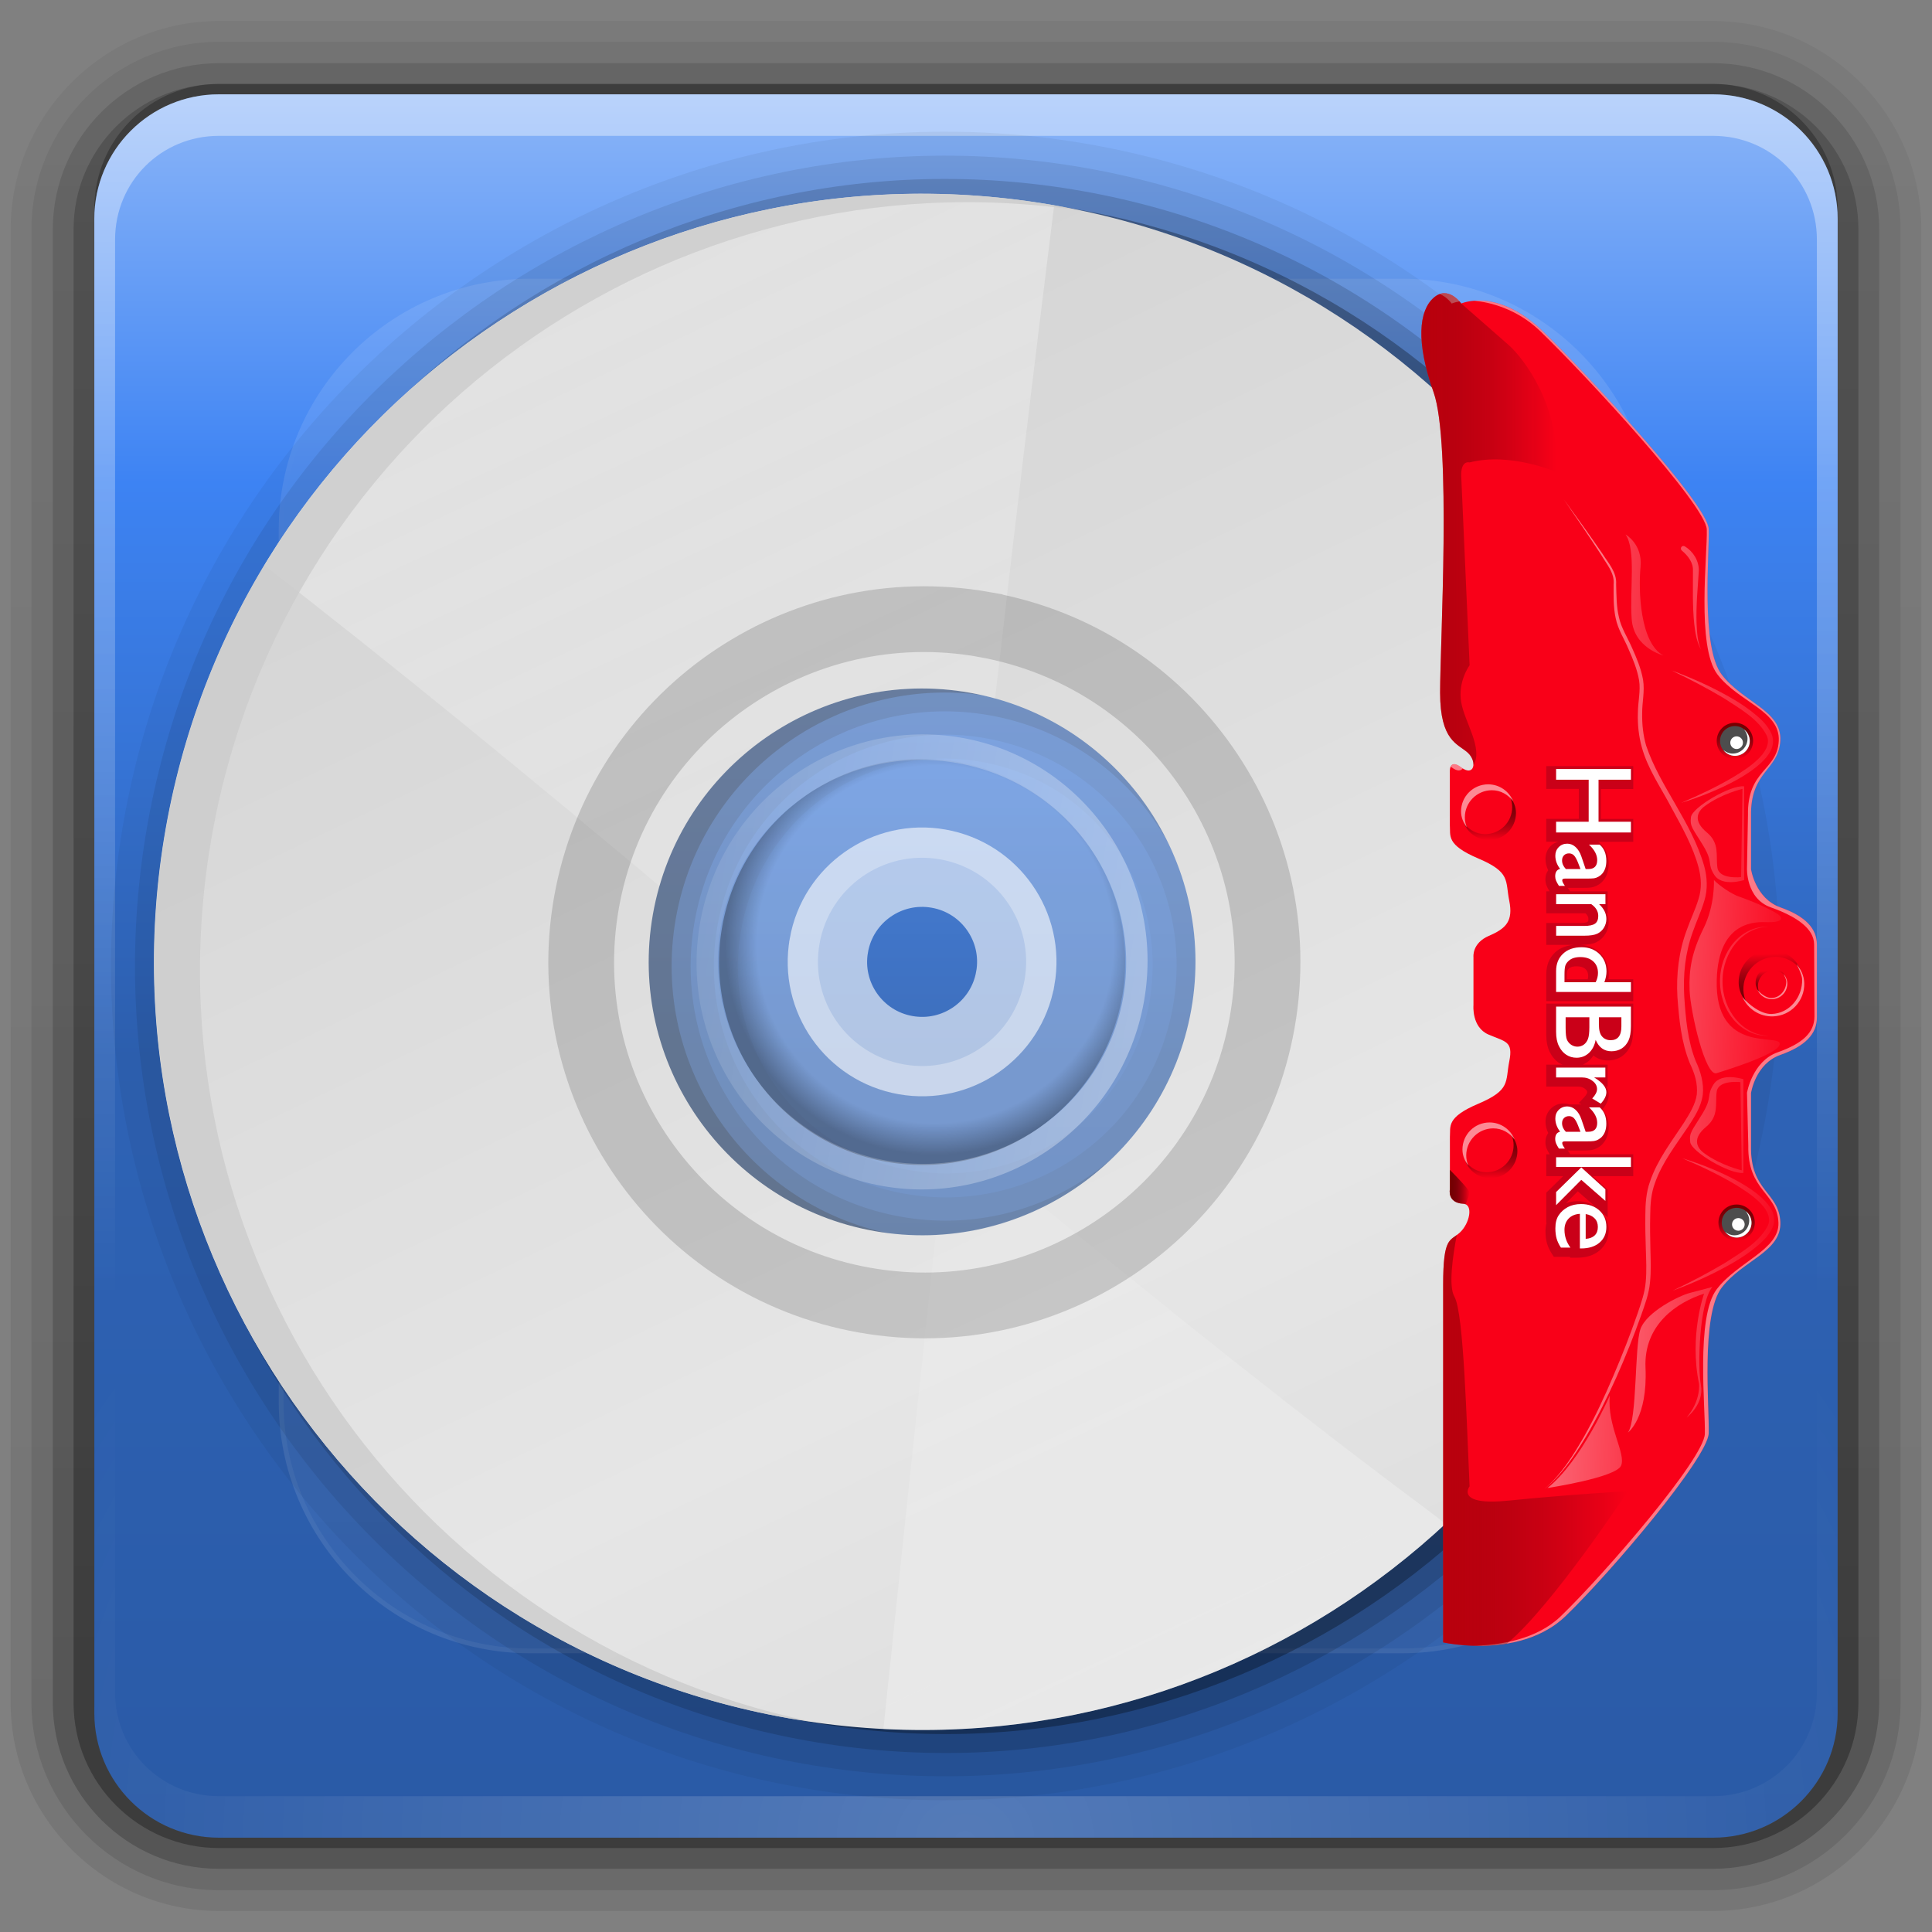 <?xml version="1.0" encoding="utf-8"?>
<!-- Generator: Adobe Illustrator 15.0.2, SVG Export Plug-In . SVG Version: 6.00 Build 0)  -->
<!DOCTYPE svg PUBLIC "-//W3C//DTD SVG 1.1//EN" "http://www.w3.org/Graphics/SVG/1.1/DTD/svg11.dtd">
<svg version="1.1" id="Capa_1" xmlns="http://www.w3.org/2000/svg" xmlns:xlink="http://www.w3.org/1999/xlink" x="0px" y="0px"
	 width="200px" height="200px" viewBox="0 0 200 200" enable-background="new 0 0 200 200" xml:space="preserve">
<rect x="0" y="0" width="200" height="200" fill="#808080" stroke="none"/>
<g id="svg2408" xmlns:inkscape="http://www.inkscape.org/namespaces/inkscape" xmlns:svg="http://www.w3.org/2000/svg" xmlns:dc="http://purl.org/dc/elements/1.1/" xmlns:cc="http://creativecommons.org/ns#" xmlns:rdf="http://www.w3.org/1999/02/22-rdf-syntax-ns#">
	<g id="layer2" display="none">
		<g id="rect3745" display="inline" opacity="0.9" enable-background="new    ">
			
				<linearGradient id="SVGID_1_" gradientUnits="userSpaceOnUse" x1="546.668" y1="1931.721" x2="546.668" y2="1748.039" gradientTransform="matrix(1.006 0 0 0.994 -449.894 -1725.986)">
				<stop  offset="0" style="stop-color:#000000"/>
				<stop  offset="1" style="stop-color:#000000;stop-opacity:0.588"/>
			</linearGradient>
			<path fill="url(#SVGID_1_)" d="M20.508,11.914h158.983c7.117,0,12.891,5.772,12.891,12.891V181.64
				c0,7.117-5.773,12.891-12.891,12.891H20.508c-7.118,0-12.891-5.773-12.891-12.891V24.805
				C7.617,17.687,13.39,11.914,20.508,11.914z"/>
		</g>
	</g>
	<g>
		<g id="layer6_1_">
			
				<linearGradient id="path3786_2_" gradientUnits="userSpaceOnUse" x1="513.83" y1="-1693.446" x2="513.83" y2="-1512.749" gradientTransform="matrix(1.024 0 0 -1.012 -426.06 -1522.587)">
				<stop  offset="0" style="stop-color:#000000"/>
				<stop  offset="1" style="stop-color:#000000;stop-opacity:0.588"/>
			</linearGradient>
			<path id="path3786_1_" opacity="0.08" fill="url(#path3786_2_)" enable-background="new    " d="M22.656,197.82
				c-11.843,0-21.551-9.714-21.551-21.552V23.73c0-11.841,9.708-21.551,21.551-21.551h154.687c11.842,0,21.552,9.712,21.552,21.551
				v152.538c0,11.842-9.71,21.552-21.552,21.552H22.656z"/>
			
				<linearGradient id="path3778_2_" gradientUnits="userSpaceOnUse" x1="513.831" y1="-1693.451" x2="513.831" y2="-1512.749" gradientTransform="matrix(1.024 0 0 -1.012 -426.06 -1522.587)">
				<stop  offset="0" style="stop-color:#000000"/>
				<stop  offset="1" style="stop-color:#000000;stop-opacity:0.588"/>
			</linearGradient>
			<path id="path3778_1_" opacity="0.1" fill="url(#path3778_2_)" enable-background="new    " d="M22.656,195.672
				c-10.685,0-19.402-8.724-19.402-19.403V23.73c0-10.683,8.724-19.402,19.402-19.402h154.687c10.684,0,19.403,8.722,19.403,19.402
				v152.538c0,10.684-8.724,19.403-19.403,19.403H22.656z"/>
			
				<linearGradient id="path3770_2_" gradientUnits="userSpaceOnUse" x1="513.83" y1="-1693.443" x2="513.83" y2="-1512.752" gradientTransform="matrix(1.024 0 0 -1.012 -426.06 -1522.587)">
				<stop  offset="0" style="stop-color:#000000"/>
				<stop  offset="1" style="stop-color:#000000;stop-opacity:0.588"/>
			</linearGradient>
			<path id="path3770_1_" opacity="0.2" fill="url(#path3770_2_)" enable-background="new    " d="M22.656,193.456
				c-9.473,0-17.188-7.712-17.188-17.188V23.73c0-9.473,7.715-17.188,17.188-17.188h154.687c9.473,0,17.188,7.715,17.188,17.188
				v152.538c0,9.476-7.715,17.188-17.188,17.188H22.656z"/>
			
				<linearGradient id="rect3723_2_" gradientUnits="userSpaceOnUse" x1="513.83" y1="-1693.443" x2="513.83" y2="-1512.752" gradientTransform="matrix(1.024 0 0 -1.012 -426.06 -1522.587)">
				<stop  offset="0" style="stop-color:#000000"/>
				<stop  offset="1" style="stop-color:#000000;stop-opacity:0.588"/>
			</linearGradient>
			<path id="rect3723_1_" opacity="0.3" fill="url(#rect3723_2_)" enable-background="new    " d="M22.656,191.308h154.687
				c8.307,0,15.039-6.73,15.039-15.039V23.73c0-8.307-6.732-15.039-15.039-15.039H22.656c-8.307,0-15.039,6.732-15.039,15.039
				v152.538C7.617,184.577,14.35,191.308,22.656,191.308z"/>
			
				<linearGradient id="rect3716_2_" gradientUnits="userSpaceOnUse" x1="558.109" y1="-1713.153" x2="558.109" y2="-1532.458" gradientTransform="matrix(1 0 0 -1 -458.109 -1524.281)">
				<stop  offset="0" style="stop-color:#000000"/>
				<stop  offset="1" style="stop-color:#000000;stop-opacity:0.588"/>
			</linearGradient>
			<path id="rect3716_1_" opacity="0.45" fill="url(#rect3716_2_)" enable-background="new    " d="M22.656,189.159h154.687
				c7.117,0,12.891-5.773,12.891-12.891V21.582c0-7.118-5.773-12.891-12.891-12.891H22.656c-7.116,0-12.891,5.772-12.891,12.891
				v154.687C9.766,183.386,15.54,189.159,22.656,189.159z"/>
		</g>
		<g id="layer1_1_">
			
				<linearGradient id="rect2419_2_" gradientUnits="userSpaceOnUse" x1="558.109" y1="1916.514" x2="558.109" y2="1736.047" gradientTransform="matrix(1 0 0 1 -458.109 -1726.281)">
				<stop  offset="0" style="stop-color:#2A5AA6"/>
				<stop  offset="0.448" style="stop-color:#2E63B6"/>
				<stop  offset="0.777" style="stop-color:#3D83F3"/>
				<stop  offset="1" style="stop-color:#8BB5F8"/>
			</linearGradient>
			<path id="rect2419_1_" fill="url(#rect2419_2_)" d="M22.656,9.766h154.687c7.117,0,12.891,5.772,12.891,12.891v154.687
				c0,7.117-5.773,12.891-12.891,12.891H22.656c-7.116,0-12.891-5.773-12.891-12.891V22.656C9.766,15.538,15.54,9.766,22.656,9.766z
				"/>
			
				<linearGradient id="rect3728_2_" gradientUnits="userSpaceOnUse" x1="558.109" y1="1736.046" x2="558.109" y2="1860.43" gradientTransform="matrix(1 0 0 1 -458.109 -1726.281)">
				<stop  offset="0" style="stop-color:#FFFFFF"/>
				<stop  offset="1" style="stop-color:#FFFFFF;stop-opacity:0"/>
			</linearGradient>
			
				<path id="rect3728_1_" inkscape:connector-curvature="0" opacity="0.4" fill="url(#rect3728_2_)" enable-background="new    " d="
				M22.656,9.766c-7.142,0-12.891,5.75-12.891,12.891v4.297v146.093v4.297c0,0.722,0.09,1.397,0.202,2.082
				c0.105,0.633,0.21,1.283,0.404,1.88c0.021,0.066,0.045,0.138,0.063,0.201c0.216,0.616,0.503,1.175,0.806,1.745
				c0.313,0.588,0.675,1.15,1.074,1.679c0.4,0.528,0.806,1.02,1.279,1.478c0.945,0.919,2.023,1.749,3.223,2.35
				c0.597,0.311,1.23,0.532,1.88,0.751c-0.553-0.223-1.047-0.508-1.548-0.806c-0.013-0.021-0.049,0.009-0.063,0
				c-0.069-0.046-0.134-0.093-0.205-0.135c-0.26-0.163-0.494-0.353-0.741-0.537c-0.224-0.176-0.458-0.348-0.671-0.537
				c-0.386-0.348-0.751-0.746-1.074-1.141c-0.229-0.281-0.47-0.575-0.67-0.869c-0.054-0.084-0.083-0.185-0.133-0.269
				c-0.14-0.222-0.283-0.44-0.404-0.671c-0.218-0.42-0.443-0.894-0.604-1.343c-0.017-0.044-0.047-0.088-0.063-0.133
				c-0.069-0.207-0.078-0.404-0.134-0.602c-0.062-0.227-0.15-0.433-0.204-0.672c-0.157-0.755-0.269-1.519-0.269-2.304v-4.297V29.102
				v-4.297c0-5.977,4.765-10.742,10.742-10.742h4.297h146.093h4.297c5.976,0,10.742,4.766,10.742,10.742v4.297v146.093v4.297
				c0,0.785-0.113,1.549-0.269,2.283c-0.094,0.444-0.188,0.85-0.335,1.275c-0.018,0.046-0.051,0.088-0.067,0.135
				c-0.133,0.373-0.298,0.784-0.47,1.137c-0.089,0.176-0.168,0.365-0.269,0.537c-0.118,0.214-0.273,0.403-0.403,0.596
				c-0.201,0.311-0.44,0.588-0.671,0.873c-0.307,0.373-0.65,0.755-1.008,1.074c-0.024,0.021-0.042,0.046-0.066,0.062
				c-0.299,0.269-0.613,0.504-0.94,0.743c-0.223,0.155-0.438,0.327-0.671,0.47c-0.018,0.017-0.051-0.008-0.067,0
				c-0.491,0.307-0.995,0.588-1.544,0.806c0.65-0.205,1.283-0.432,1.88-0.738c1.195-0.596,2.278-1.431,3.223-2.354
				c0.474-0.457,0.879-0.943,1.275-1.477c0.404-0.529,0.764-1.091,1.074-1.677c0.312-0.572,0.594-1.126,0.806-1.743
				c0.031-0.067,0.046-0.135,0.067-0.208c0.192-0.589,0.298-1.246,0.404-1.88c0.111-0.665,0.199-1.341,0.199-2.062v-4.297V26.953
				v-4.297c0-7.141-5.748-12.891-12.891-12.891H22.656z"/>
			
				<radialGradient id="path3615_2_" cx="299.232" cy="1923.985" r="90.237" gradientTransform="matrix(1.157 0 0 0.996 -246.302 -1725.867)" gradientUnits="userSpaceOnUse">
				<stop  offset="0" style="stop-color:#FFFFFF"/>
				<stop  offset="1" style="stop-color:#FFFFFF;stop-opacity:0"/>
			</radialGradient>
			
				<path id="path3615_1_" inkscape:connector-curvature="0" opacity="0.2" fill="url(#path3615_2_)" enable-background="new    " d="
				M22.656,190.233c-7.142,0-12.891-5.748-12.891-12.891v-4.297V26.953v-4.297c0-0.72,0.09-1.398,0.202-2.082
				c0.105-0.636,0.21-1.282,0.404-1.88c0.021-0.064,0.045-0.133,0.063-0.204c0.213-0.617,0.501-1.175,0.806-1.744
				c0.313-0.585,0.675-1.152,1.074-1.678c0.4-0.526,0.806-1.019,1.279-1.479c0.945-0.921,2.023-1.748,3.223-2.352
				c0.597-0.301,1.23-0.528,1.88-0.739c-0.553,0.219-1.049,0.51-1.546,0.808c-0.012,0.012-0.049-0.009-0.063,0
				c-0.071,0.045-0.134,0.09-0.207,0.133c-0.26,0.166-0.494,0.351-0.741,0.537c-0.224,0.175-0.455,0.347-0.668,0.537
				c-0.387,0.347-0.752,0.742-1.074,1.14c-0.23,0.281-0.469,0.571-0.67,0.872c-0.061,0.083-0.088,0.189-0.141,0.271
				c-0.137,0.223-0.281,0.44-0.401,0.67c-0.214,0.418-0.436,0.894-0.6,1.343c-0.017,0.045-0.051,0.088-0.068,0.134
				c-0.066,0.2-0.075,0.403-0.133,0.604c-0.062,0.228-0.15,0.436-0.202,0.671c-0.157,0.74-0.269,1.511-0.269,2.292v4.297v146.093
				v4.297c0,5.976,4.765,10.742,10.742,10.742h4.297h146.093h4.297c5.976,0,10.742-4.767,10.742-10.742v-4.297V24.805v-4.297
				c0-0.781-0.113-1.552-0.269-2.282c-0.094-0.444-0.188-0.853-0.335-1.277c-0.018-0.046-0.051-0.088-0.067-0.134
				c-0.133-0.374-0.298-0.788-0.47-1.141c-0.089-0.179-0.168-0.365-0.269-0.537c-0.118-0.211-0.273-0.404-0.403-0.604
				c-0.201-0.303-0.44-0.592-0.671-0.873c-0.307-0.373-0.65-0.745-1.008-1.074c-0.024-0.021-0.042-0.045-0.066-0.063
				c-0.299-0.269-0.613-0.504-0.94-0.742c-0.223-0.153-0.438-0.326-0.671-0.47c-0.018-0.009-0.051,0.009-0.067,0
				c-0.491-0.301-0.995-0.592-1.544-0.808c0.65,0.208,1.283,0.438,1.88,0.74c1.195,0.598,2.278,1.432,3.223,2.351
				c0.474,0.46,0.879,0.948,1.275,1.479c0.404,0.528,0.764,1.092,1.074,1.678c0.312,0.571,0.594,1.128,0.806,1.744
				c0.031,0.065,0.046,0.134,0.067,0.202c0.192,0.596,0.298,1.246,0.404,1.88c0.111,0.682,0.199,1.36,0.199,2.08v4.297v146.093
				v4.297c0,7.143-5.748,12.891-12.891,12.891H22.656z"/>
		</g>
		<g id="layer5_1_">
			<g>
				<g>
					<g>
						<g>
							<g>
								<g>
									<defs>
										<path id="SVGID_2_" d="M22.656,9.766h154.687c7.117,0,12.891,5.772,12.891,12.891v154.687
											c0,7.117-5.773,12.891-12.891,12.891H22.656c-7.116,0-12.891-5.773-12.891-12.891V22.656
											C9.766,15.538,15.54,9.766,22.656,9.766z"/>
									</defs>
									<clipPath id="SVGID_3_">
										<use xlink:href="#SVGID_2_"  overflow="visible"/>
									</clipPath>
									<g id="rect3171_1_" opacity="0.1" clip-path="url(#SVGID_3_)" enable-background="new    ">
										
											<linearGradient id="SVGID_4_" gradientUnits="userSpaceOnUse" x1="558.109" y1="1766.598" x2="558.109" y2="2021.061" gradientTransform="matrix(1 0 0 1 -458.109 -1726.281)">
											<stop  offset="0" style="stop-color:#FFFFFF"/>
											<stop  offset="1" style="stop-color:#FFFFFF;stop-opacity:0"/>
										</linearGradient>
										<path fill="url(#SVGID_4_)" d="M54.883,29.102h90.233c14.238,0,25.781,11.543,25.781,25.781v90.233
											c0,14.238-11.543,25.781-25.781,25.781H54.883c-14.238,0-25.781-11.543-25.781-25.781V54.883
											C29.102,40.645,40.645,29.102,54.883,29.102z"/>
										<path fill="none" stroke="#FFFFFF" stroke-width="0.5" stroke-linecap="round" d="M54.883,29.102h90.233
											c14.238,0,25.781,11.543,25.781,25.781v90.233c0,14.238-11.543,25.781-25.781,25.781H54.883
											c-14.238,0-25.781-11.543-25.781-25.781V54.883C29.102,40.645,40.645,29.102,54.883,29.102z"/>
									</g>
								</g>
							</g>
						</g>
					</g>
				</g>
			</g>
		</g>
		<g>
			<g id="layer3_1_">
				<path id="path3964_1_" opacity="0.05" enable-background="new    " d="M12.818,84.922
					c-8.306,46.843,23.119,91.807,69.955,100.112c46.845,8.309,91.8-23.116,100.11-69.958c8.307-46.84-23.118-91.806-69.956-100.111
					C66.086,6.659,21.124,38.082,12.818,84.922z M76.724,96.252c2.091-11.777,13.092-19.471,24.873-17.382
					c11.776,2.086,19.468,13.099,17.385,24.877c-2.092,11.778-13.095,19.47-24.878,17.38
					C82.324,119.042,74.633,108.035,76.724,96.252z"/>
				<path id="path3960_1_" opacity="0.08" enable-background="new    " d="M15.268,85.356
					c-8.069,45.513,22.428,89.158,67.944,97.231c45.513,8.069,89.154-22.433,97.224-67.943
					c8.065-45.522-22.431-89.165-67.944-97.236C66.98,9.341,23.331,39.844,15.268,85.356z M74.276,95.817
					c2.32-13.089,14.669-21.714,27.754-19.395c13.09,2.322,21.709,14.665,19.395,27.756c-2.32,13.09-14.669,21.72-27.754,19.399
					C80.584,121.258,71.956,108.908,74.276,95.817z"/>
				<path id="path3956_1_" opacity="0.15" enable-background="new    " d="M17.64,85.774c-7.844,44.244,21.744,86.597,65.99,94.438
					c44.245,7.848,86.593-21.748,94.435-65.992c7.843-44.241-21.746-86.593-65.992-94.437C67.831,11.94,25.479,41.534,17.64,85.774z
					 M71.906,95.396c2.544-14.347,16.197-23.891,30.544-21.347c14.351,2.544,23.897,16.201,21.353,30.55
					c-2.545,14.351-16.199,23.897-30.55,21.353C78.906,123.406,69.358,109.747,71.906,95.396z"/>
				<path id="path3950_1_" inkscape:connector-curvature="0" opacity="0.3" enable-background="new    " d="M19.54,86.114
					c-7.665,43.212,21.193,84.502,64.408,92.165c43.209,7.659,84.499-21.195,92.159-64.405
					c7.662-43.215-21.188-84.504-64.404-92.165C68.484,14.048,27.2,42.9,19.54,86.114z M69.965,95.051
					c2.73-15.378,17.421-25.647,32.807-22.921c15.383,2.729,25.648,17.425,22.921,32.809c-2.731,15.379-17.418,25.651-32.805,22.92
					C77.503,125.135,67.236,110.439,69.965,95.051z"/>
				<path id="path3307_1_" inkscape:connector-curvature="0" opacity="0.3" fill="#FFFFFF" enable-background="new    " d="
					M59.302,93.163c-3.538,19.958,9.79,39.033,29.742,42.564c19.952,3.54,39.028-9.785,42.567-29.742
					c3.535-19.961-9.796-39.03-29.748-42.569C81.91,59.878,62.834,73.206,59.302,93.163z M84.838,97.692
					c1.035-5.861,6.637-9.773,12.493-8.731c5.862,1.036,9.772,6.639,8.728,12.494c-1.038,5.862-6.635,9.773-12.489,8.732
					C87.712,109.151,83.798,103.554,84.838,97.692z"/>
				
					<radialGradient id="path3328_2_" cx="5269.133" cy="781.622" r="72.459" gradientTransform="matrix(0.295 0.052 -0.053 0.296 -1416.138 -407.608)" gradientUnits="userSpaceOnUse">
					<stop  offset="0" style="stop-color:#000000;stop-opacity:0"/>
					<stop  offset="0.85" style="stop-color:#000000;stop-opacity:0"/>
					<stop  offset="1" style="stop-color:#000000"/>
				</radialGradient>
				<path id="path3328_1_" opacity="0.3" fill="url(#path3328_2_)" enable-background="new    " d="M116.146,103.243
					c-2.017,11.431-12.931,19.055-24.354,17.032c-11.431-2.019-19.055-12.933-17.031-24.355c0-0.004,0-0.009,0-0.009
					c2.023-11.426,12.932-19.05,24.358-17.031c11.431,2.026,19.056,12.932,17.039,24.367h-0.013V103.243z"/>
				<linearGradient id="path3352_2_" gradientUnits="userSpaceOnUse" x1="-1369.28" y1="114.422" x2="-1299.933" y2="114.422">
					<stop  offset="0" style="stop-color:#4D4D4D"/>
					<stop  offset="1" style="stop-color:#FFFFFF"/>
				</linearGradient>
				
					<path id="path3352_1_" opacity="0.6" fill="none" stroke="url(#path3352_2_)" stroke-width="8.22" stroke-linecap="round" enable-background="new    " d="
					M105.103,101.283c-0.94,5.334-6.031,8.888-11.359,7.943c-5.328-0.943-8.888-6.029-7.938-11.363v-0.004
					c0.943-5.328,6.033-8.883,11.359-7.938c5.33,0.941,8.887,6.03,7.94,11.358C105.103,101.283,105.103,101.283,105.103,101.283z"/>
				
					<linearGradient id="path3170_2_" gradientUnits="userSpaceOnUse" x1="-1525.104" y1="1428.203" x2="-1771.46" y2="1604.688" gradientTransform="matrix(0.175 -0.985 0.985 0.175 -1097.009 -1761.245)">
					<stop  offset="0" style="stop-color:#CCCCCC"/>
					<stop  offset="0.521" style="stop-color:#E6E6E6"/>
					<stop  offset="1" style="stop-color:#CCCCCC"/>
				</linearGradient>
				<path id="path3170_1_" inkscape:connector-curvature="0" fill="url(#path3170_2_)" d="M17.166,85.69
					c-7.661,43.217,21.195,84.507,64.408,92.169c43.212,7.658,84.5-21.19,92.16-64.407c7.662-43.219-21.188-84.505-64.409-92.165
					C66.119,13.628,24.831,42.479,17.166,85.69z M67.591,94.633c2.727-15.38,17.423-25.65,32.804-22.924
					c15.381,2.729,25.648,17.426,22.923,32.806c-2.728,15.379-17.416,25.651-32.801,22.924
					C75.131,124.713,64.862,110.016,67.591,94.633z"/>
				
					<linearGradient id="SVGID_5_" gradientUnits="userSpaceOnUse" x1="-1536.441" y1="1438.338" x2="-1649.082" y2="1517.247" gradientTransform="matrix(0.175 -0.985 0.985 0.175 -1097.009 -1761.245)">
					<stop  offset="0" style="stop-color:#FFFFFF"/>
					<stop  offset="1" style="stop-color:#FFFFFF;stop-opacity:0"/>
				</linearGradient>
				<path opacity="0.42" fill="url(#SVGID_5_)" enable-background="new    " d="M27.363,58.532
					C41.219,69.258,54.769,80.424,68.268,91.72c3.952-13.741,17.736-22.562,32.123-20.011c0.893,0.156,1.758,0.365,2.618,0.602
					c1.955-17.028,3.99-34.046,6.115-51.051C75.883,15.459,43.829,31.248,27.363,58.532z"/>
				
					<linearGradient id="SVGID_6_" gradientUnits="userSpaceOnUse" x1="-1713.066" y1="1553.81" x2="-1638.373" y2="1501.404" gradientTransform="matrix(0.175 -0.985 0.985 0.175 -1097.009 -1761.245)">
					<stop  offset="0" style="stop-color:#FFFFFF"/>
					<stop  offset="1" style="stop-color:#FFFFFF;stop-opacity:0"/>
				</linearGradient>
				<path opacity="0.42" fill="url(#SVGID_6_)" enable-background="new    " d="M149.632,157.743c-0.477-0.361-0.94-0.73-1.414-1.1
					c-13.757-10.226-27.088-20.896-40.237-31.731c-3.417,1.687-7.19,2.707-11.115,2.908c-1.835,17.058-3.642,34.114-5.416,51.155
					C113.426,180.108,134.262,172.031,149.632,157.743z"/>
				
					<path id="path3304_1_" opacity="0.15" fill="none" stroke="#000000" stroke-width="6.807" stroke-linecap="round" enable-background="new    " d="
					M101.886,64.651c19.317,3.421,32.199,21.845,28.779,41.16c-3.42,19.319-21.85,32.197-41.151,28.781
					c-0.012-0.004-0.021-0.004-0.024-0.004c-19.312-3.425-32.194-21.85-28.776-41.168c3.428-19.314,21.85-32.193,41.16-28.776
					C101.878,64.649,101.882,64.649,101.886,64.651z"/>
				<path id="path3933_1_" inkscape:connector-curvature="0" opacity="0.8" fill="#CCCCCC" enable-background="new    " d="
					M17.192,85.694c-7.661,43.217,21.194,84.511,64.408,92.173c0.797,0.139,1.585,0.231,2.387,0.349
					c-41.911-8.715-69.572-49.25-62.053-91.679C29.46,44.11,69.37,15.56,111.718,21.782c-0.791-0.164-1.563-0.353-2.36-0.493
					C66.149,13.628,24.85,42.484,17.192,85.694z"/>
				
					<linearGradient id="path3942_2_" gradientUnits="userSpaceOnUse" x1="5362.218" y1="956.202" x2="5524.679" y2="956.202" gradientTransform="matrix(0.278 0.049 -0.059 0.334 -1361.244 -488.164)">
					<stop  offset="0" style="stop-color:#FFFFFF;stop-opacity:0.203"/>
					<stop  offset="1" style="stop-color:#FFFFFF;stop-opacity:0.68"/>
				</linearGradient>
				
					<path id="path3942_1_" inkscape:connector-curvature="0" opacity="0.5" fill="url(#path3942_2_)" enable-background="new    " d="
					M99.577,76.379c-12.58-2.229-24.805,6.199-27.1,19.135c-2.29,12.938,6.298,25.03,18.875,27.259
					c12.577,2.232,24.773-6.173,27.072-19.109C120.716,90.723,112.151,78.609,99.577,76.379z M99.11,78.994
					c11.603,2.059,19.146,13.032,17.153,24.287c-1.993,11.239-12.846,18.931-24.452,16.873
					c-11.605-2.059-19.176-13.013-17.179-24.263C76.627,84.648,87.509,76.938,99.11,78.994z"/>
			</g>
			<g>
				<g>
					<path fill="#F90018" d="M162.086,167.28c4.721-4.548,14.71-16.377,14.796-18.903c0.084-2.528-0.844-12.217,1.349-15.083
						c2.192-2.861,6.233-3.707,6.065-6.825c-0.168-3.115-3.117-3.115-3.033-7.832v-5.476c0,0,0.432-3.034,3.038-3.957
						c2.607-0.926,3.784-2.192,3.784-3.875v-7.525c0-1.683-1.177-2.95-3.784-3.876c-2.606-0.926-3.038-3.959-3.038-3.959v-5.478
						c-0.084-4.715,2.865-4.715,3.033-7.832s-3.877-3.962-6.065-6.823c-2.192-2.866-1.265-12.554-1.349-15.082
						c-0.086-2.526-12.472-15.923-17.188-20.471c-4.717-4.548-8.426-2.863-8.426-2.863s-1.348-1.936-2.866-0.589
						c-1.513,1.347-1.849,4.55,0,9.773c1.854,5.223,0.676,26.03,0.676,31.087s1.854,5.307,2.865,6.231
						c1.008,0.927,0.672,2.53-0.675,1.519c-1.343-1.013-1.18,0.587-1.18,0.587v5.392c0.084,1.097-0.419,2.021,2.95,3.452
						c3.367,1.434,2.777,2.275,3.201,4.381c0.42,2.105-0.335,2.866-2.106,3.625c-1.769,0.758-1.601,2.191-1.601,2.191v4.996
						c0,0-0.208,2.276,1.563,3.034c1.771,0.762,2.565,0.671,2.144,2.777c-0.419,2.109,0.168,2.95-3.201,4.381
						c-3.367,1.432-2.861,2.358-2.945,3.454v5.392c0,0-0.294,1.419,1.387,1.511c1.074,0.059,0.656,2.052-0.357,2.979
						c-1.011,0.927-1.729,0.369-1.729,5.421c0,5.057,0,37.006,0,37.006S157.369,171.829,162.086,167.28z"/>
					<g opacity="0.48">
						
							<linearGradient id="SVGID_7_" gradientUnits="userSpaceOnUse" x1="-1.585" y1="816.757" x2="-2.394" y2="793.846" gradientTransform="matrix(-4.371139e-08 1 1 4.371139e-08 -629.096 82.318)">
							<stop  offset="0" style="stop-color:#FFFFFF;stop-opacity:0"/>
							<stop  offset="0.988" style="stop-color:#FFFFFF"/>
						</linearGradient>
						<path fill="url(#SVGID_7_)" d="M151.428,79.529c-0.055-0.034-0.101-0.045-0.155-0.088c-0.688-0.516-0.978-0.353-1.1-0.067
							c0.038,0.026,0.065,0.035,0.109,0.067C150.869,79.882,151.247,79.811,151.428,79.529z"/>
						<path fill="#FFFFFF" d="M159.43,34.268c4.717,4.549,17.167,18.018,17.255,20.544c0.084,2.526-1.087,12.142,1.104,15.005
							c2.19,2.864,6.517,3.769,6.349,6.885c-0.168,3.118-3.273,2.966-3.189,7.684l-0.101,5.472c0,0-0.143,3.146,2.463,4.071
							c2.606,0.926,4.486,2.168,4.486,3.852l0.033,7.437c0,1.685-1.221,2.799-3.827,3.724c-2.605,0.93-3.155,4.178-3.155,4.178
							l0.135,5.472c-0.084,4.721,3.009,4.861,3.122,7.983c0.101,2.794-4.201,4.028-6.392,6.89
							c-2.189,2.866-1.146,12.445-1.229,14.972c-0.083,2.532-10.224,14.354-14.938,18.899c-2.48,2.392-6.303,2.969-8.951,3.03
							c2.747,0.071,6.689-0.385,9.492-3.087c4.721-4.549,14.71-16.377,14.796-18.903c0.084-2.526-0.844-12.215,1.349-15.081
							c2.192-2.862,6.233-3.705,6.065-6.823c-0.168-3.117-3.117-3.117-3.033-7.834v-5.476c0,0,0.432-3.034,3.038-3.957
							c2.607-0.924,3.784-2.19,3.784-3.873v-7.525c0-1.683-1.177-2.95-3.784-3.876c-2.606-0.926-3.038-3.959-3.038-3.959v-5.478
							c-0.084-4.715,2.865-4.715,3.033-7.832s-3.877-3.962-6.065-6.823c-2.192-2.866-1.265-12.554-1.349-15.082
							c-0.086-2.526-12.472-15.923-17.188-20.471c-3.03-2.919-5.636-3.27-7.117-3.146C154.104,31.252,156.992,31.918,159.43,34.268z
							"/>
						
							<linearGradient id="SVGID_8_" gradientUnits="userSpaceOnUse" x1="-50.034" y1="818.406" x2="-50.842" y2="795.534" gradientTransform="matrix(-4.371139e-08 1 1 4.371139e-08 -629.096 82.318)">
							<stop  offset="0" style="stop-color:#FFFFFF;stop-opacity:0"/>
							<stop  offset="0.988" style="stop-color:#FFFFFF"/>
						</linearGradient>
						<path fill="url(#SVGID_8_)" d="M150.278,31.42c0,0,0.296-0.129,0.81-0.22c-0.329-0.375-1.112-1.076-2.041-0.75
							C149.776,30.711,150.278,31.42,150.278,31.42z"/>
					</g>
					<g opacity="0.49">
						
							<linearGradient id="SVGID_9_" gradientUnits="userSpaceOnUse" x1="-27.559" y1="776.235" x2="-27.559" y2="790.216" gradientTransform="matrix(-4.371139e-08 1 1 4.371139e-08 -629.096 82.318)">
							<stop  offset="0.012" style="stop-color:#770000"/>
							<stop  offset="0.08" style="stop-color:#6B0000;stop-opacity:0.932"/>
							<stop  offset="0.375" style="stop-color:#3D0000;stop-opacity:0.632"/>
							<stop  offset="0.638" style="stop-color:#1C0000;stop-opacity:0.367"/>
							<stop  offset="0.855" style="stop-color:#070000;stop-opacity:0.147"/>
							<stop  offset="1" style="stop-color:#000000;stop-opacity:0"/>
						</linearGradient>
						<path fill="url(#SVGID_9_)" d="M151.264,72.701c-0.373-2.161,0.869-3.828,0.869-3.828s-0.785-17.763-0.864-19.529
							c-0.076-1.766,0.864-1.474,0.864-1.474c4.221-1.081,8.927,0.981,8.927,0.981c0.59-6.673-3.336-11.775-4.902-13.15
							c-1.57-1.375-4.889-4.281-4.889-4.281s-1.348-1.936-2.866-0.589c-1.513,1.347-1.849,4.55,0,9.773
							c1.854,5.223,0.676,26.03,0.676,31.087s1.854,5.307,2.865,6.231c0.399,0.369,0.582,0.835,0.582,1.209l0.044,0.033
							C153.505,77.365,151.631,74.796,151.264,72.701z"/>
					</g>
					<g>
						
							<linearGradient id="SVGID_10_" gradientUnits="userSpaceOnUse" x1="40.578" y1="779.168" x2="40.578" y2="781.227" gradientTransform="matrix(-4.371139e-08 1 1 4.371139e-08 -629.096 82.318)">
							<stop  offset="0.012" style="stop-color:#770000"/>
							<stop  offset="0.08" style="stop-color:#6B0000;stop-opacity:0.932"/>
							<stop  offset="0.375" style="stop-color:#3D0000;stop-opacity:0.632"/>
							<stop  offset="0.638" style="stop-color:#1C0000;stop-opacity:0.367"/>
							<stop  offset="0.855" style="stop-color:#070000;stop-opacity:0.147"/>
							<stop  offset="1" style="stop-color:#000000;stop-opacity:0"/>
						</linearGradient>
						<path fill="url(#SVGID_10_)" d="M150.089,123.104c0,0-0.294,1.419,1.39,1.511c0.096,0.004,0.167,0.042,0.241,0.075
							c0.209-0.516,0.409-1.057,0.409-1.246c0-0.234-1.134-1.427-2.04-2.341V123.104L150.089,123.104z"/>
						
							<linearGradient id="SVGID_11_" gradientUnits="userSpaceOnUse" x1="66.791" y1="778.49" x2="66.791" y2="797.619" gradientTransform="matrix(-4.371139e-08 1 1 4.371139e-08 -629.096 82.318)">
							<stop  offset="0.012" style="stop-color:#770000"/>
							<stop  offset="0.08" style="stop-color:#6B0000;stop-opacity:0.932"/>
							<stop  offset="0.375" style="stop-color:#3D0000;stop-opacity:0.632"/>
							<stop  offset="0.638" style="stop-color:#1C0000;stop-opacity:0.367"/>
							<stop  offset="0.855" style="stop-color:#070000;stop-opacity:0.147"/>
							<stop  offset="1" style="stop-color:#000000;stop-opacity:0"/>
						</linearGradient>
						<path opacity="0.49" fill="url(#SVGID_11_)" enable-background="new    " d="M155.993,170.146
							c4.582-3.755,12.529-15.786,12.529-15.786s-6.577,0.391-12.27,0.976c-5.691,0.59-4.124-1.471-4.124-1.471
							c-0.294-6.281-0.586-17.957-1.567-19.629c-0.632-1.074-0.166-4.253,0.245-6.391c-0.841,0.612-1.412,0.658-1.412,5.165
							c0,5.057,0,37.006,0,37.006S152.506,170.726,155.993,170.146z"/>
					</g>
					<g>
						
							<linearGradient id="SVGID_12_" gradientUnits="userSpaceOnUse" x1="0.186" y1="783.333" x2="4.646" y2="783.333" gradientTransform="matrix(-4.371139e-08 1 1 4.371139e-08 -629.096 82.318)">
							<stop  offset="0.012" style="stop-color:#770000"/>
							<stop  offset="0.08" style="stop-color:#6B0000;stop-opacity:0.932"/>
							<stop  offset="0.375" style="stop-color:#3D0000;stop-opacity:0.632"/>
							<stop  offset="0.638" style="stop-color:#1C0000;stop-opacity:0.367"/>
							<stop  offset="0.855" style="stop-color:#070000;stop-opacity:0.147"/>
							<stop  offset="1" style="stop-color:#000000;stop-opacity:0"/>
						</linearGradient>
						<path fill="url(#SVGID_12_)" d="M156.933,84.161c0-0.634-0.247-1.19-0.6-1.656c0.132,0.322,0.21,0.672,0.21,1.045
							c0,1.548-1.255,2.803-2.803,2.803c-0.915,0-1.688-0.468-2.199-1.146c0.415,1.03,1.414,1.758,2.589,1.758
							C155.679,86.965,156.933,85.711,156.933,84.161z"/>
						<path opacity="0.54" fill="#FFFFFF" enable-background="new    " d="M151.247,83.998c0,0.634,0.252,1.188,0.603,1.656
							c-0.133-0.324-0.21-0.675-0.21-1.044c0-1.55,1.255-2.805,2.801-2.805c0.915,0,1.691,0.467,2.203,1.144
							c-0.415-1.029-1.414-1.755-2.593-1.755C152.502,81.196,151.247,82.451,151.247,83.998z"/>
					</g>
					<g>
						<g>
							
								<linearGradient id="SVGID_13_" gradientUnits="userSpaceOnUse" x1="-804.482" y1="-27.116" x2="-799.161" y2="-27.116" gradientTransform="matrix(-0.031 -1 -1 0.031 130.981 -699.579)">
								<stop  offset="0.012" style="stop-color:#770000"/>
								<stop  offset="0.08" style="stop-color:#6B0000;stop-opacity:0.932"/>
								<stop  offset="0.375" style="stop-color:#3D0000;stop-opacity:0.632"/>
								<stop  offset="0.638" style="stop-color:#1C0000;stop-opacity:0.367"/>
								<stop  offset="0.855" style="stop-color:#070000;stop-opacity:0.147"/>
								<stop  offset="1" style="stop-color:#000000;stop-opacity:0"/>
							</linearGradient>
							<path fill="url(#SVGID_13_)" d="M179.986,101.783c0.025,0.755,0.34,1.41,0.781,1.955c-0.168-0.382-0.277-0.797-0.292-1.237
								c-0.057-1.848,1.391-3.394,3.239-3.449c1.093-0.036,2.031,0.492,2.667,1.282c-0.533-1.208-1.75-2.042-3.16-1.997
								C181.38,98.393,179.93,99.936,179.986,101.783z"/>
							<path opacity="0.54" fill="#FFFFFF" enable-background="new    " d="M186.776,101.767c-0.023-0.757-0.34-1.41-0.781-1.956
								c0.173,0.382,0.548,1.119,0.561,1.562c0.057,1.849-1.307,3.535-3.157,3.592c-1.091,0.038-2.38-0.961-3.016-1.75
								c0.533,1.213,1.752,2.044,3.158,2.002C185.385,105.157,186.835,103.612,186.776,101.767z"/>
						</g>
						<g>
							
								<linearGradient id="SVGID_14_" gradientUnits="userSpaceOnUse" x1="-803.508" y1="-27.209" x2="-800.936" y2="-27.209" gradientTransform="matrix(-0.031 -1 -1 0.031 130.981 -699.579)">
								<stop  offset="0.012" style="stop-color:#770000"/>
								<stop  offset="0.08" style="stop-color:#6B0000;stop-opacity:0.932"/>
								<stop  offset="0.375" style="stop-color:#3D0000;stop-opacity:0.632"/>
								<stop  offset="0.638" style="stop-color:#1C0000;stop-opacity:0.367"/>
								<stop  offset="0.855" style="stop-color:#070000;stop-opacity:0.147"/>
								<stop  offset="1" style="stop-color:#000000;stop-opacity:0"/>
							</linearGradient>
							<path fill="url(#SVGID_14_)" d="M181.743,101.779c0.015,0.364,0.165,0.68,0.379,0.943c-0.083-0.185-0.134-0.388-0.14-0.596
								c-0.027-0.894,0.669-1.64,1.562-1.668c0.526-0.017,0.982,0.239,1.288,0.619c-0.256-0.585-0.846-0.986-1.523-0.964
								C182.416,100.141,181.716,100.887,181.743,101.779z"/>
							<path opacity="0.54" fill="#FFFFFF" enable-background="new    " d="M185.022,101.771c-0.013-0.365-0.166-0.68-0.378-0.943
								c0.08,0.183,0.26,0.54,0.269,0.755c0.029,0.89-0.634,1.707-1.523,1.732c-0.528,0.017-1.149-0.461-1.456-0.843
								c0.254,0.581,0.844,0.985,1.523,0.965C184.351,103.407,185.05,102.664,185.022,101.771z"/>
						</g>
					</g>
					<g>
						
							<linearGradient id="SVGID_15_" gradientUnits="userSpaceOnUse" x1="35.188" y1="783.48" x2="39.649" y2="783.48" gradientTransform="matrix(-4.371139e-08 1 1 4.371139e-08 -629.096 82.318)">
							<stop  offset="0.012" style="stop-color:#770000"/>
							<stop  offset="0.08" style="stop-color:#6B0000;stop-opacity:0.932"/>
							<stop  offset="0.375" style="stop-color:#3D0000;stop-opacity:0.632"/>
							<stop  offset="0.638" style="stop-color:#1C0000;stop-opacity:0.367"/>
							<stop  offset="0.855" style="stop-color:#070000;stop-opacity:0.147"/>
							<stop  offset="1" style="stop-color:#000000;stop-opacity:0"/>
						</linearGradient>
						<path fill="url(#SVGID_15_)" d="M157.08,119.163c0-0.633-0.248-1.188-0.603-1.657c0.133,0.323,0.212,0.676,0.212,1.045
							c0,1.549-1.255,2.803-2.805,2.803c-0.917,0-1.688-0.466-2.197-1.146c0.414,1.032,1.412,1.759,2.59,1.759
							C155.825,121.967,157.08,120.712,157.08,119.163z"/>
						<path opacity="0.54" fill="#FFFFFF" enable-background="new    " d="M151.392,119c0,0.634,0.25,1.188,0.604,1.657
							c-0.132-0.323-0.212-0.676-0.212-1.045c0-1.548,1.255-2.803,2.803-2.803c0.915,0,1.688,0.466,2.199,1.146
							c-0.415-1.03-1.414-1.758-2.589-1.758C152.646,116.197,151.392,117.451,151.392,119z"/>
					</g>
					<g>
						
							<linearGradient id="SVGID_16_" gradientUnits="userSpaceOnUse" x1="-7.497" y1="808.692" x2="-3.731" y2="808.692" gradientTransform="matrix(-4.371139e-08 1 1 4.371139e-08 -629.096 82.318)">
							<stop  offset="0.012" style="stop-color:#770000"/>
							<stop  offset="0.08" style="stop-color:#6B0000;stop-opacity:0.932"/>
							<stop  offset="0.375" style="stop-color:#3D0000;stop-opacity:0.632"/>
							<stop  offset="0.638" style="stop-color:#1C0000;stop-opacity:0.367"/>
							<stop  offset="0.855" style="stop-color:#070000;stop-opacity:0.147"/>
							<stop  offset="1" style="stop-color:#000000;stop-opacity:0"/>
						</linearGradient>
						<circle fill="url(#SVGID_16_)" cx="179.597" cy="76.704" r="1.883"/>
						<circle fill="#4D4D4D" cx="179.597" cy="76.704" r="1.541"/>
						<path fill="#FFFFFF" d="M181.137,76.703c0-0.484-0.239-0.899-0.59-1.183c0.212,0.262,0.356,0.584,0.356,0.947
							c0,0.851-0.69,1.543-1.542,1.543c-0.365,0-0.684-0.147-0.946-0.356c0.281,0.353,0.694,0.59,1.184,0.59
							C180.444,78.247,181.137,77.556,181.137,76.703z"/>
						<circle fill="#FFFFFF" cx="179.774" cy="76.882" r="0.655"/>
					</g>
					<g>
						
							<linearGradient id="SVGID_17_" gradientUnits="userSpaceOnUse" x1="42.372" y1="808.871" x2="46.136" y2="808.871" gradientTransform="matrix(-4.371139e-08 1 1 4.371139e-08 -629.096 82.318)">
							<stop  offset="0.012" style="stop-color:#770000"/>
							<stop  offset="0.08" style="stop-color:#6B0000;stop-opacity:0.932"/>
							<stop  offset="0.375" style="stop-color:#3D0000;stop-opacity:0.632"/>
							<stop  offset="0.638" style="stop-color:#1C0000;stop-opacity:0.367"/>
							<stop  offset="0.855" style="stop-color:#070000;stop-opacity:0.147"/>
							<stop  offset="1" style="stop-color:#000000;stop-opacity:0"/>
						</linearGradient>
						<circle fill="url(#SVGID_17_)" cx="179.774" cy="126.572" r="1.882"/>
						<circle fill="#4D4D4D" cx="179.774" cy="126.574" r="1.54"/>
						<path fill="#FFFFFF" d="M181.316,126.574c0-0.487-0.238-0.902-0.591-1.184c0.212,0.265,0.356,0.581,0.356,0.948
							c0,0.848-0.69,1.54-1.54,1.54c-0.365,0-0.687-0.143-0.948-0.356c0.281,0.353,0.696,0.589,1.184,0.589
							C180.624,128.114,181.316,127.426,181.316,126.574z"/>
						<circle fill="#FFFFFF" cx="179.953" cy="126.75" r="0.654"/>
					</g>
					<g opacity="0.48">
						
							<linearGradient id="SVGID_18_" gradientUnits="userSpaceOnUse" x1="21.514" y1="815.879" x2="20.706" y2="793.003" gradientTransform="matrix(-4.371139e-08 1 1 4.371139e-08 -629.096 82.318)">
							<stop  offset="0" style="stop-color:#FFFFFF;stop-opacity:0"/>
							<stop  offset="0.988" style="stop-color:#FFFFFF"/>
						</linearGradient>
						<path fill="url(#SVGID_18_)" d="M161.88,51.69c1.36,1.866,2.707,3.737,4.012,5.644c0.588,0.941,1.498,1.898,1.41,3.153
							c0.038,1.16,0.021,2.311,0.292,3.412c0.229,1.1,0.879,2.069,1.343,3.142c0.476,1.057,0.938,2.135,1.149,3.311
							c0.199,1.205-0.101,2.365-0.088,3.491c-0.023,1.136,0.101,2.271,0.413,3.355c1.452,4.281,4.702,7.885,6.005,12.45
							c0.314,1.134,0.388,2.424,0.022,3.577c-0.333,1.153-0.841,2.191-1.206,3.266c-0.776,2.133-1.012,4.415-0.877,6.681
							c0.151,2.272,0.353,4.597,1.188,6.676c0.482,1.008,0.868,2.292,0.729,3.487c-0.186,1.297-0.867,2.283-1.492,3.265
							c-1.288,1.924-2.726,3.747-3.466,5.883c-0.396,1.07-0.475,2.165-0.485,3.332c-0.026,1.146-0.012,2.295,0.02,3.447
							c0.025,1.151,0.084,2.314-0.042,3.491c-0.107,1.188-0.531,2.302-0.906,3.38c-0.778,2.184-1.633,4.332-2.572,6.441
							c-0.953,2.106-1.985,4.184-3.166,6.172c-1.194,1.964-2.49,3.937-4.295,5.398c1.763-1.502,3.004-3.495,4.144-5.486
							c1.127-2.01,2.101-4.098,2.998-6.221c0.906-2.113,1.748-4.262,2.501-6.437c0.369-1.1,0.764-2.17,0.852-3.292
							c0.109-1.125,0.047-2.276,0.011-3.431c-0.04-1.154-0.064-2.31-0.048-3.473c0-1.137,0.075-2.375,0.484-3.491
							c0.762-2.259,2.229-4.135,3.477-6.04c0.604-0.948,1.233-1.964,1.366-2.981c0.103-1.127-0.204-2.127-0.712-3.195
							c-0.906-2.216-1.12-4.576-1.296-6.886c-0.133-2.331,0.143-4.735,0.969-6.941c0.389-1.107,0.906-2.153,1.219-3.217
							c0.343-1.063,0.288-2.163,0.005-3.253c-0.581-2.177-1.728-4.204-2.826-6.218c-1.062-2.034-2.434-3.953-3.06-6.257
							c-0.314-1.136-0.437-2.321-0.4-3.493c0.004-1.177,0.3-2.319,0.124-3.411c-0.189-1.104-0.63-2.176-1.091-3.221
							c-0.433-1.046-1.1-2.038-1.335-3.223c-0.252-1.158-0.201-2.337-0.212-3.48c0.124-1.171-0.711-2.079-1.29-3.065
							C164.49,55.497,163.189,53.591,161.88,51.69z"/>
					</g>
					
						<linearGradient id="SVGID_19_" gradientUnits="userSpaceOnUse" x1="-5.558" y1="816.839" x2="-6.365" y2="793.966" gradientTransform="matrix(-4.371139e-08 1 1 4.371139e-08 -629.096 82.318)">
						<stop  offset="0" style="stop-color:#FFFFFF;stop-opacity:0"/>
						<stop  offset="0.988" style="stop-color:#FFFFFF"/>
					</linearGradient>
					<path opacity="0.48" fill="url(#SVGID_19_)" enable-background="new    " d="M173.044,69.408
						c1.929,0.711,3.816,1.536,5.625,2.537c0.908,0.492,1.79,1.04,2.618,1.676c0.812,0.643,1.653,1.325,2.115,2.374
						c0.23,0.542,0.172,1.192-0.093,1.7c-0.251,0.504-0.616,0.91-1.002,1.275c-0.781,0.718-1.658,1.289-2.566,1.787
						c-1.823,0.99-3.745,1.747-5.709,2.354c1.889-0.804,3.747-1.685,5.497-2.727c0.862-0.529,1.725-1.083,2.438-1.773
						c0.714-0.668,1.299-1.578,0.944-2.425c-0.835-1.724-2.775-2.814-4.439-3.897C176.718,71.242,174.896,70.289,173.044,69.408z"/>
					
						<linearGradient id="SVGID_20_" gradientUnits="userSpaceOnUse" x1="44.869" y1="815.059" x2="44.061" y2="792.186" gradientTransform="matrix(-4.371139e-08 1 1 4.371139e-08 -629.096 82.318)">
						<stop  offset="0" style="stop-color:#FFFFFF;stop-opacity:0"/>
						<stop  offset="0.988" style="stop-color:#FFFFFF"/>
					</linearGradient>
					<path opacity="0.48" fill="url(#SVGID_20_)" enable-background="new    " d="M173.164,133.603
						c1.926-0.709,3.816-1.536,5.622-2.534c0.911-0.495,1.79-1.041,2.619-1.675c0.813-0.642,1.653-1.33,2.114-2.377
						c0.231-0.543,0.172-1.193-0.09-1.699c-0.254-0.504-0.619-0.913-1.003-1.278c-0.782-0.717-1.659-1.283-2.568-1.783
						c-1.823-0.99-3.745-1.747-5.709-2.354c1.889,0.801,3.748,1.683,5.497,2.723c0.864,0.533,1.725,1.085,2.44,1.775
						c0.711,0.669,1.299,1.582,0.942,2.426c-0.835,1.722-2.774,2.817-4.439,3.897C176.835,131.769,175.017,132.726,173.164,133.603z
						"/>
					
						<linearGradient id="SVGID_21_" gradientUnits="userSpaceOnUse" x1="19.12" y1="815.964" x2="18.312" y2="793.098" gradientTransform="matrix(-4.371139e-08 1 1 4.371139e-08 -629.096 82.318)">
						<stop  offset="0" style="stop-color:#FFFFFF;stop-opacity:0"/>
						<stop  offset="0.988" style="stop-color:#FFFFFF"/>
					</linearGradient>
					<path opacity="0.48" fill="url(#SVGID_21_)" enable-background="new    " d="M182.995,95.465
						c0.968,0.031,2.203-0.218,0.672-1.06c-1.532-0.843-2.959-1.348-3.681-1.602c-0.722-0.252-1.984-1.093-2.562-1.703
						c0,0,0.137,2.557-1.074,5.002c-1.206,2.444-1.527,4.241-1.443,6.411c0.082,2.169,1.617,9,2.81,8.581
						c0.479-0.173,6.529-1.947,6.524-3.043c-0.002-1.095-6.747,1.134-6.524-6.634C177.893,95.163,181.934,95.432,182.995,95.465z"/>
					
						<linearGradient id="SVGID_22_" gradientUnits="userSpaceOnUse" x1="19.398" y1="815.96" x2="18.59" y2="793.08" gradientTransform="matrix(-4.371139e-08 1 1 4.371139e-08 -629.096 82.318)">
						<stop  offset="0" style="stop-color:#FFFFFF;stop-opacity:0"/>
						<stop  offset="0.988" style="stop-color:#FFFFFF"/>
					</linearGradient>
					<path opacity="0.48" fill="url(#SVGID_22_)" enable-background="new    " d="M178.314,101.577c0-3.074,2.113-5.561,4.742-5.645
						c-0.045,0-0.087-0.013-0.133-0.013c-2.689,0-4.869,2.53-4.869,5.657c0,3.122,2.18,5.656,4.869,5.656
						c0.046,0,0.088-0.017,0.133-0.017C180.428,107.138,178.314,104.649,178.314,101.577z"/>
					
						<linearGradient id="SVGID_23_" gradientUnits="userSpaceOnUse" x1="-20.408" y1="808.317" x2="-21.216" y2="785.434" gradientTransform="matrix(-4.371139e-08 1 1 4.371139e-08 -629.096 82.318)">
						<stop  offset="0" style="stop-color:#FFFFFF;stop-opacity:0"/>
						<stop  offset="0.988" style="stop-color:#FFFFFF"/>
					</linearGradient>
					<path opacity="0.48" fill="url(#SVGID_23_)" enable-background="new    " d="M168.275,55.329c0,0,1.783,0.992,1.555,3.36
						c-0.229,2.37-0.078,7.865,2.368,9.168c0,0-3.055-0.766-3.283-3.743C168.683,61.135,169.396,56.933,168.275,55.329z"/>
					
						<linearGradient id="SVGID_24_" gradientUnits="userSpaceOnUse" x1="-19.977" y1="817.352" x2="-20.786" y2="794.466" gradientTransform="matrix(-4.371139e-08 1 1 4.371139e-08 -629.096 82.318)">
						<stop  offset="0" style="stop-color:#FFFFFF;stop-opacity:0"/>
						<stop  offset="0.988" style="stop-color:#FFFFFF"/>
					</linearGradient>
					<path opacity="0.48" fill="url(#SVGID_24_)" enable-background="new    " d="M174.408,56.556
						c0.85,0.51,1.475,1.479,1.454,2.525l-0.186,2.749c-0.048,0.914-0.079,1.824-0.046,2.733c0.055,0.902,0.076,1.836,0.462,2.677
						c-0.46-0.804-0.604-1.749-0.707-2.659c-0.095-0.918-0.124-1.839-0.137-2.762l0.005-2.745c0.041-0.821-0.508-1.543-1.142-2.073
						L174.1,56.99c-0.113-0.095-0.13-0.265-0.033-0.378C174.149,56.511,174.297,56.489,174.408,56.556z"/>
					
						<linearGradient id="SVGID_25_" gradientUnits="userSpaceOnUse" x1="4.305" y1="816.487" x2="3.497" y2="793.611" gradientTransform="matrix(-4.371139e-08 1 1 4.371139e-08 -629.096 82.318)">
						<stop  offset="0" style="stop-color:#FFFFFF;stop-opacity:0"/>
						<stop  offset="0.988" style="stop-color:#FFFFFF"/>
					</linearGradient>
					<path opacity="0.48" fill="url(#SVGID_25_)" enable-background="new    " d="M180.556,91.101v-9.702
						c-1.399-0.167-5.382,2.183-5.508,3.188c-0.128,1.005,0.193,1.175,1.268,2.954c1.074,1.778,0.369,1.812,1.153,3.035
						C178.283,91.847,180.556,91.101,180.556,91.101z M177.788,89.825c-0.185-1.242,0.272-2.52-1.104-3.659
						c-1.377-1.142-1.049-2.093-0.202-2.721c1.729-1.275,3.896-1.778,3.896-1.778l-0.137,9.13
						C180.242,90.797,177.971,91.065,177.788,89.825z"/>
					
						<linearGradient id="SVGID_26_" gradientUnits="userSpaceOnUse" x1="34.381" y1="815.427" x2="33.573" y2="792.557" gradientTransform="matrix(-4.371139e-08 1 1 4.371139e-08 -629.096 82.318)">
						<stop  offset="0" style="stop-color:#FFFFFF;stop-opacity:0"/>
						<stop  offset="0.988" style="stop-color:#FFFFFF"/>
					</linearGradient>
					<path opacity="0.48" fill="url(#SVGID_26_)" enable-background="new    " d="M177.394,112.244
						c-0.782,1.221-0.08,1.255-1.154,3.034c-1.074,1.778-1.395,1.946-1.267,2.954c0.126,1.007,4.107,3.354,5.507,3.188v-9.703
						C180.481,111.72,178.207,110.977,177.394,112.244z M180.167,112.021l0.139,9.131c0,0-2.17-0.503-3.898-1.779
						c-0.848-0.625-1.175-1.575,0.204-2.719c1.376-1.142,0.919-2.417,1.104-3.659C177.897,111.753,180.167,112.021,180.167,112.021z
						"/>
					
						<linearGradient id="SVGID_27_" gradientUnits="userSpaceOnUse" x1="58.887" y1="814.559" x2="58.079" y2="791.691" gradientTransform="matrix(-4.371139e-08 1 1 4.371139e-08 -629.096 82.318)">
						<stop  offset="0" style="stop-color:#FFFFFF;stop-opacity:0"/>
						<stop  offset="0.988" style="stop-color:#FFFFFF"/>
					</linearGradient>
					<path opacity="0.48" fill="url(#SVGID_27_)" enable-background="new    " d="M174.604,146.74c0,0,1.842-1.393,1.475-3.356
						c-0.371-1.968-0.164-8.562,1.188-10.159c0,0-1.194,0.327-2.314,0.613c-1.124,0.285-4.523,1.968-5.141,3.768
						c-0.614,1.805-0.318,9.299-1.288,10.692c0,0,2.053-1.507,1.819-6.71c-0.199-4.441,3.237-6.767,6.062-7.664
						c0,0-1.553,4.317-0.524,9.311C175.879,143.232,176.113,144.944,174.604,146.74z"/>
					
						<linearGradient id="SVGID_28_" gradientUnits="userSpaceOnUse" x1="67.487" y1="808.263" x2="66.68" y2="785.391" gradientTransform="matrix(-4.371139e-08 1 1 4.371139e-08 -629.096 82.318)">
						<stop  offset="0" style="stop-color:#FFFFFF;stop-opacity:0"/>
						<stop  offset="0.988" style="stop-color:#FFFFFF"/>
					</linearGradient>
					<path opacity="0.48" fill="url(#SVGID_28_)" enable-background="new    " d="M166.647,144.462c0,0-2.932,6.781-6.45,9.576
						c0,0,7.071-1.07,7.616-2.312C168.359,150.483,166.345,147.635,166.647,144.462z"/>
				</g>
				<g>
					<g opacity="0.49">
						<path fill="#9A0018" d="M169.072,102.001v-0.629h-0.629h-1.941c0.025-0.164,0.036-0.324,0.036-0.48
							c0-0.902-0.311-1.663-0.915-2.257c-0.524-0.507-1.195-0.756-1.951-0.822c0.69-0.005,1.215-0.095,1.584-0.275
							c0.393-0.195,0.707-0.485,0.934-0.863c0.225-0.37,0.338-0.778,0.338-1.212c0-0.315-0.057-0.618-0.174-0.907h0.071v-0.627
							v-1.029v-0.627h-0.627h-3.259l-0.252-0.363h1.478c0.474,0,0.801-0.013,0.971-0.045c0.225-0.035,0.454-0.117,0.67-0.242
							c0.22-0.125,0.4-0.273,0.541-0.443c0.384-0.44,0.581-1.024,0.581-1.728c0-0.921-0.312-1.654-0.917-2.167l-0.174-0.146h3.007
							h0.629V86.51v-1.108v-0.628h-0.629h-2.724v-3.096h2.724h0.629v-0.627v-1.117v-0.627h-0.629h-7.746h-0.628v0.627v1.108v0.628
							h0.628h2.74v3.096h-2.74h-0.628v0.627V86.5v0.628h0.628h0.642c-0.302,0.084-0.587,0.217-0.812,0.442
							c-0.353,0.353-0.537,0.815-0.537,1.332c0,0.415,0.094,0.812,0.278,1.191c-0.163,0.205-0.287,0.507-0.287,0.942
							c0,0.228,0.04,0.453,0.124,0.667c0.053,0.139,0.168,0.343,0.304,0.563h-0.34v0.628v1.029v0.627h0.628h3.433
							c0.264,0.234,0.298,0.444,0.298,0.589c0,0.054-0.005,0.239-0.074,0.284c-0.026,0.022-0.199,0.125-0.753,0.125h-2.903h-0.628
							v0.627v1.009v0.628h0.628h2.238c-0.774,0.071-1.447,0.305-1.953,0.78c-0.604,0.568-0.913,1.329-0.913,2.262v2.158v0.625h0.628
							h7.746h0.629v-0.625V102.001z M162.398,87.131h0.09l0.021,0.019C162.474,87.135,162.435,87.14,162.398,87.131z
							 M162.187,101.372v-0.151c0-0.558,0.051-0.721,0.059-0.735c0.021-0.073,0.084-0.153,0.172-0.236
							c0.162-0.146,0.429-0.219,0.791-0.219c0.401,0,0.697,0.092,0.907,0.281c0.128,0.113,0.291,0.309,0.291,0.733
							c0,0.11-0.017,0.22-0.044,0.327H162.187z"/>
						<path fill="#9A0018" d="M165.594,129.444c0.617-0.533,0.934-1.234,0.934-2.103c0-0.726-0.267-1.322-0.694-1.836l0.592,0.51
							v-1.38v-1.196v-0.281l-0.206-0.185l-1.343-1.221h3.567h0.629v-0.63v-1.007v-0.625h-0.629h-5.883l-0.271-0.391h1.476
							c0.474,0,0.801-0.015,0.971-0.044c0.225-0.04,0.454-0.12,0.674-0.248c0.219-0.123,0.4-0.272,0.537-0.44
							c0.384-0.435,0.581-1.02,0.581-1.729c0-0.736-0.249-1.313-0.644-1.792c0.406-0.493,0.644-0.981,0.644-1.475
							c0-0.312-0.09-0.608-0.267-0.894h0.164v-0.621v-1.016v-0.625h-0.627h-1.956c0.239-0.109,0.477-0.244,0.682-0.433
							c0.164-0.159,0.307-0.331,0.429-0.517c0.48,0.405,1.027,0.513,1.479,0.513c0.513,0,0.976-0.126,1.379-0.374
							c0.402-0.256,0.718-0.616,0.942-1.087c0.216-0.448,0.32-1.027,0.32-1.771v-2.026v-0.626h-0.629h-7.746h-0.628v0.626v2.624
							c0,0.687,0.124,1.28,0.357,1.757c0.247,0.493,0.576,0.877,0.981,1.141c0.115,0.08,0.245,0.118,0.371,0.173h-1.082h-0.628
							v0.625v1.016v0.629h0.628h2.666c0.288,0,0.522,0.071,0.718,0.227c0.225,0.172,0.225,0.294,0.225,0.349
							c0,0.046-0.025,0.227-0.327,0.541l-0.537,0.57l0.26,0.16h-1.213l0.021,0.017c-0.203-0.075-0.42-0.117-0.652-0.117
							c-0.517,0-0.976,0.188-1.328,0.545c-0.349,0.349-0.537,0.811-0.537,1.33c0,0.411,0.095,0.811,0.281,1.188
							c-0.168,0.21-0.29,0.513-0.29,0.944c0,0.227,0.042,0.453,0.122,0.663c0.059,0.146,0.172,0.353,0.318,0.592h-0.354v0.625v1.007
							v0.63h0.628h1.116l-1.557,1.523l-0.188,0.185v0.264v1.352v1.523l0.032-0.029c-0.071,0.272-0.111,0.579-0.111,0.91
							c0,0.462,0.057,0.886,0.157,1.246c0.109,0.365,0.285,0.73,0.526,1.096l0.185,0.281h0.338h0.986h0.348v0.088h0.63h0.128
							C164.23,130.195,165.004,129.943,165.594,129.444z M162.119,124.543l1.213-1.217l1.8,1.569
							c-0.528-0.336-1.128-0.55-1.856-0.55C162.855,124.346,162.479,124.426,162.119,124.543z"/>
					</g>
					<g>
						<path fill="#FFFFFF" d="M168.833,85.067v1.111h-7.746v-1.111h3.372v-4.351h-3.372v-1.108h7.746v1.108h-3.353v4.351H168.833z"
							/>
						<path fill="#FFFFFF" d="M164.15,90.952h-2.165c-0.177,0-0.265,0.061-0.265,0.177c0,0.125,0.093,0.313,0.277,0.576h-0.617
							c-0.148-0.231-0.247-0.416-0.302-0.556c-0.055-0.135-0.084-0.28-0.084-0.433c0-0.435,0.172-0.69,0.51-0.766
							c-0.329-0.43-0.497-0.885-0.497-1.368c0-0.356,0.119-0.651,0.353-0.888c0.232-0.238,0.528-0.356,0.885-0.356
							c0.319,0,0.608,0.118,0.858,0.348c0.256,0.23,0.457,0.559,0.603,0.984l0.44,1.294h0.276c0.613,0,0.919-0.31,0.919-0.923
							c0-0.55-0.285-1.084-0.852-1.606h1.104c0.462,0.391,0.692,0.954,0.692,1.69c0,0.552-0.143,0.995-0.432,1.326
							c-0.093,0.111-0.217,0.21-0.37,0.298c-0.15,0.088-0.308,0.147-0.461,0.172C164.872,90.942,164.583,90.952,164.15,90.952z
							 M162.095,89.96h1.515l-0.261-0.677c-0.138-0.344-0.276-0.589-0.413-0.73s-0.312-0.211-0.514-0.211
							c-0.214,0-0.387,0.066-0.521,0.202c-0.132,0.136-0.197,0.31-0.197,0.526C161.704,89.391,161.834,89.685,162.095,89.96z"/>
						<path fill="#FFFFFF" d="M166.189,93.602h-0.648c0.493,0.451,0.749,0.965,0.749,1.533c0,0.318-0.084,0.617-0.247,0.89
							c-0.162,0.275-0.391,0.481-0.678,0.623c-0.285,0.142-0.738,0.216-1.359,0.216h-2.914v-1.011h2.903
							c0.521,0,0.896-0.078,1.12-0.236c0.223-0.16,0.336-0.425,0.336-0.799c0-0.479-0.239-0.883-0.718-1.216h-3.642V92.57h5.103
							v1.031H166.189z"/>
						<path fill="#FFFFFF" d="M168.833,101.678v1.012h-7.746v-2.155c0-0.756,0.239-1.355,0.718-1.804
							c0.475-0.449,1.118-0.673,1.918-0.673c0.751,0,1.368,0.236,1.851,0.706c0.484,0.471,0.729,1.072,0.729,1.806
							c0,0.339-0.073,0.71-0.218,1.108H168.833L168.833,101.678z M161.954,101.678h3.229c0.161-0.314,0.239-0.635,0.239-0.959
							c0-0.5-0.161-0.901-0.491-1.196c-0.331-0.301-0.776-0.447-1.334-0.447c-0.524,0-0.928,0.129-1.211,0.39
							c-0.17,0.154-0.283,0.317-0.342,0.491c-0.059,0.175-0.088,0.486-0.088,0.938v0.784H161.954z"/>
						<path fill="#FFFFFF" d="M161.087,106.822V104.2h7.746v2.026c0,0.643-0.086,1.138-0.256,1.503
							c-0.174,0.356-0.407,0.629-0.711,0.817c-0.305,0.185-0.65,0.281-1.047,0.281c-0.76,0-1.303-0.396-1.637-1.179
							c-0.104,0.566-0.34,1.016-0.696,1.351c-0.356,0.332-0.785,0.498-1.286,0.498c-0.396,0-0.749-0.105-1.06-0.309
							c-0.311-0.197-0.564-0.497-0.76-0.894C161.184,107.905,161.087,107.414,161.087,106.822z M167.845,106.261v-0.953h-2.328
							v0.738c0,0.592,0.111,1.014,0.338,1.26c0.222,0.251,0.52,0.375,0.877,0.375C167.476,107.679,167.845,107.209,167.845,106.261z
							 M164.53,106.345v-1.037h-2.457v1.091c0,0.608,0.044,1.022,0.139,1.238c0.095,0.214,0.243,0.386,0.442,0.521
							c0.199,0.13,0.413,0.192,0.643,0.192c0.236,0,0.453-0.066,0.652-0.205c0.192-0.135,0.338-0.336,0.437-0.592
							C164.481,107.301,164.53,106.894,164.53,106.345z"/>
						<path fill="#FFFFFF" d="M166.189,111.535h-1.171l0.093,0.055c0.782,0.49,1.179,0.978,1.179,1.469
							c0,0.377-0.192,0.771-0.579,1.191l-0.887-0.537c0.333-0.353,0.501-0.676,0.501-0.974c0-0.327-0.157-0.612-0.47-0.844
							c-0.312-0.243-0.674-0.36-1.104-0.36h-2.665v-1.016h5.099v1.016H166.189z"/>
						<path fill="#FFFFFF" d="M164.15,118.156h-2.165c-0.177,0-0.265,0.055-0.265,0.172c0,0.126,0.093,0.315,0.277,0.575h-0.617
							c-0.148-0.23-0.247-0.411-0.302-0.554c-0.055-0.139-0.084-0.277-0.084-0.433c0-0.432,0.172-0.684,0.51-0.764
							c-0.329-0.43-0.497-0.89-0.497-1.368c0-0.36,0.119-0.654,0.353-0.889c0.232-0.233,0.528-0.357,0.885-0.357
							c0.319,0,0.608,0.118,0.858,0.349c0.256,0.23,0.457,0.558,0.603,0.986l0.44,1.288h0.276c0.613,0,0.919-0.311,0.919-0.923
							c0-0.546-0.285-1.083-0.852-1.604h1.104c0.462,0.396,0.692,0.953,0.692,1.687c0,0.555-0.143,0.999-0.432,1.326
							c-0.093,0.113-0.217,0.21-0.37,0.298c-0.15,0.093-0.308,0.147-0.461,0.173C164.872,118.144,164.583,118.156,164.15,118.156z
							 M162.095,117.162h1.515l-0.261-0.676c-0.138-0.344-0.276-0.588-0.413-0.73s-0.312-0.214-0.514-0.214
							c-0.214,0-0.387,0.071-0.521,0.202c-0.132,0.138-0.197,0.31-0.197,0.524C161.704,116.596,161.834,116.89,162.095,117.162z"/>
						<path fill="#FFFFFF" d="M168.833,119.797v1.008h-7.746v-1.008H168.833z M166.189,123.116v1.2l-2.496-2.178l-2.606,2.618
							v-1.355l2.606-2.553L166.189,123.116z"/>
						<path fill="#FFFFFF" d="M163.548,129.242v-3.587c-0.488,0.029-0.874,0.192-1.164,0.49c-0.289,0.307-0.43,0.692-0.43,1.167
							c0,0.667,0.207,1.284,0.618,1.842h-0.985c-0.206-0.312-0.354-0.621-0.443-0.923c-0.088-0.309-0.132-0.665-0.132-1.07
							c0-0.564,0.113-1.021,0.349-1.365c0.23-0.347,0.545-0.63,0.939-0.84c0.395-0.207,0.852-0.312,1.368-0.312
							c0.774,0,1.407,0.219,1.893,0.659c0.488,0.44,0.729,1.013,0.729,1.714c0,0.674-0.236,1.215-0.709,1.62
							c-0.474,0.404-1.107,0.602-1.9,0.602h-0.133V129.242z M164.15,125.68v2.564c0.403-0.021,0.718-0.147,0.934-0.356
							c0.221-0.217,0.325-0.504,0.325-0.869c0-0.36-0.104-0.658-0.325-0.885C164.868,125.902,164.556,125.747,164.15,125.68z"/>
					</g>
				</g>
			</g>
		</g>
	</g>
</g>
<g id="Capa_3">
</g>
</svg>

